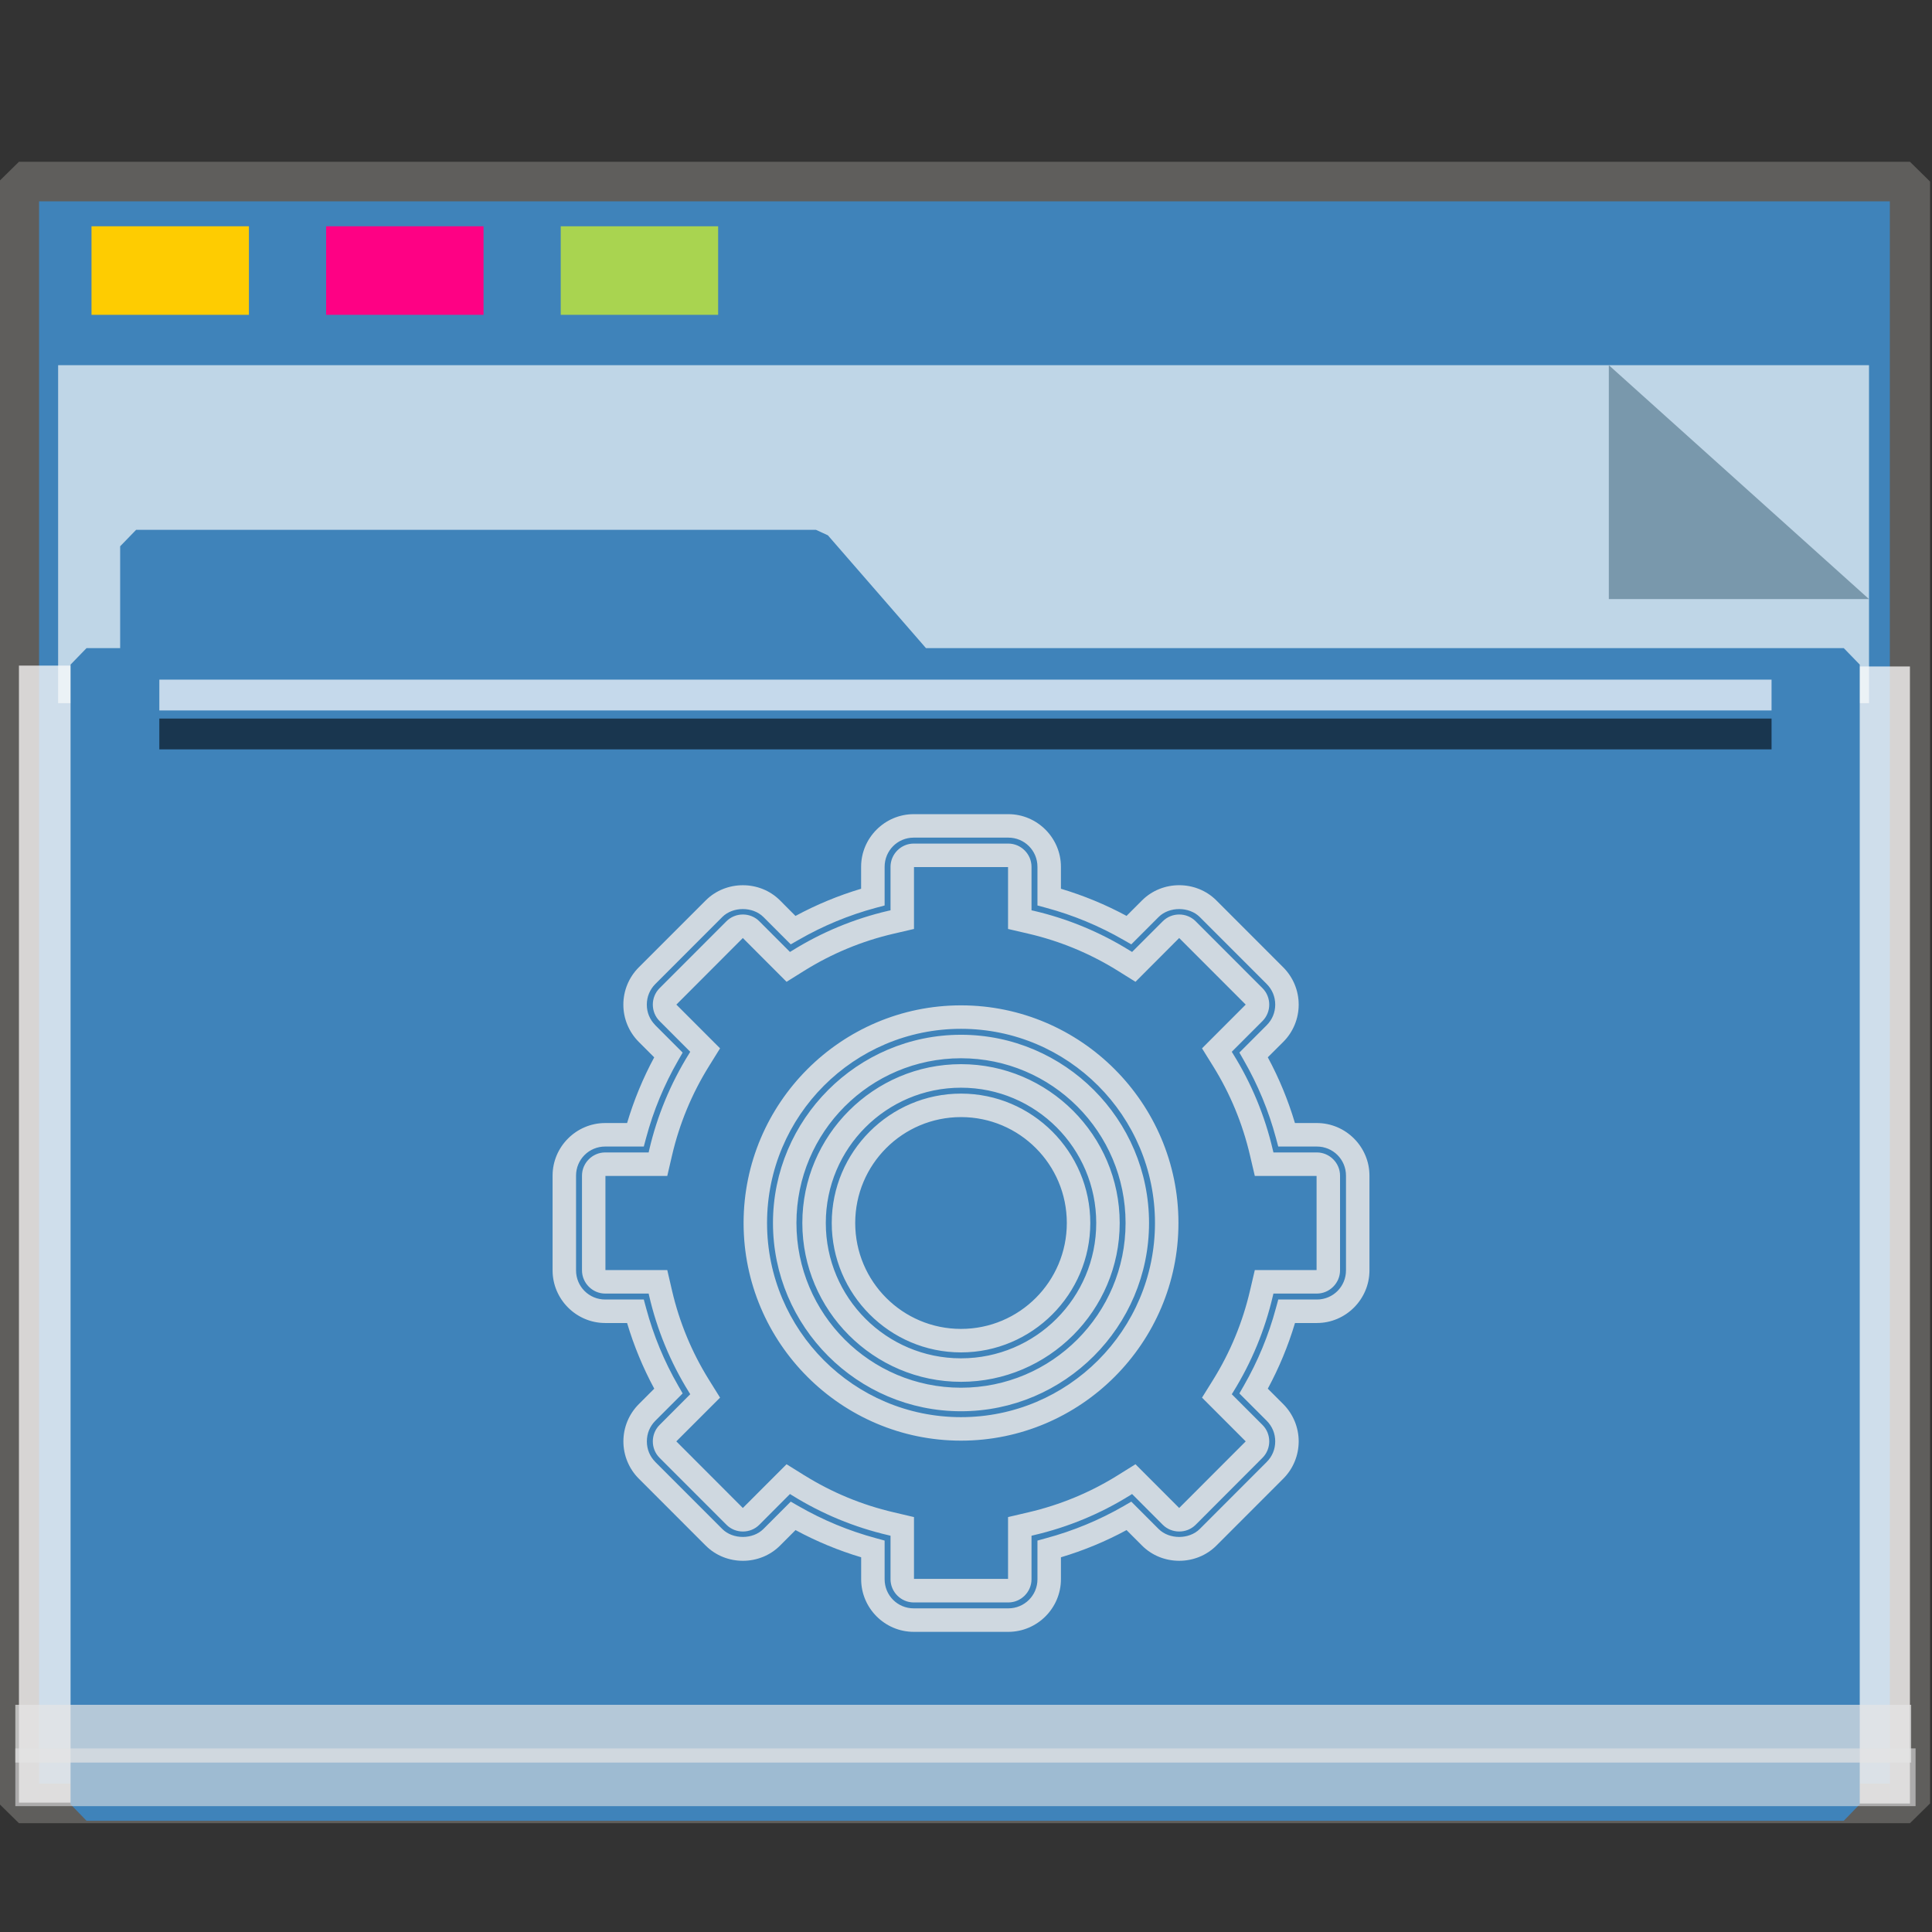 <?xml version="1.0" encoding="UTF-8" standalone="no"?>
<svg
   xmlns:dc="http://purl.org/dc/elements/1.1/"
   xmlns:cc="http://creativecommons.org/ns#"
   xmlns:rdf="http://www.w3.org/1999/02/22-rdf-syntax-ns#"
   xmlns:svg="http://www.w3.org/2000/svg"
   xmlns="http://www.w3.org/2000/svg"
   xmlns:sodipodi="http://sodipodi.sourceforge.net/DTD/sodipodi-0.dtd"
   xmlns:inkscape="http://www.inkscape.org/namespaces/inkscape"
   inkscape:version="1.0beta2 (2b71d25d45, 2019-12-03)"
   sodipodi:docname="folder-system.svg"
   id="SVGRoot"
   version="1.1"
   viewBox="0 0 64 64"
   height="64px"
   width="64px">
  <rect x="0" y="0" width="64" height="64" fill="#333333" stroke="none"/>
  <sodipodi:namedview
     inkscape:document-rotation="0"
     inkscape:snap-global="false"
     inkscape:snap-to-guides="false"
     inkscape:snap-grids="false"
     inkscape:snap-page="true"
     inkscape:snap-object-midpoints="true"
     inkscape:grid-bbox="true"
     inkscape:lockguides="true"
     inkscape:window-maximized="1"
     inkscape:window-y="21"
     inkscape:window-x="0"
     inkscape:window-height="1027"
     inkscape:window-width="1920"
     units="px"
     inkscape:pagecheckerboard="false"
     inkscape:showpageshadow="false"
     showgrid="false"
     inkscape:current-layer="apps"
     inkscape:document-units="px"
     inkscape:cy="37.355952"
     inkscape:cx="34.441767"
     inkscape:zoom="29.175434"
     inkscape:pageshadow="2"
     inkscape:pageopacity="0.0"
     borderopacity="1.0"
     bordercolor="#666666"
     pagecolor="#E5E5E5"
     id="base" />
  <defs
     id="defs2">
    <linearGradient
       id="linearGradient4314-5">
      <stop
         id="stop4316-5"
         offset="0"
         style="stop-color:#ff4b00;stop-opacity:1" />
      <stop
         id="stop4318-8"
         offset="1"
         style="stop-color:#ff5500;stop-opacity:1" />
    </linearGradient>
  </defs>
  <g
     inkscape:label="Layer 1"
     inkscape:groupmode="layer"
     id="layer1">
    <g
       transform="matrix(0.984,0,0,0.963,-3.199,-18.562)"
       id="g938">
      <g
         transform="matrix(0.995,0,0,1,0.645,-1.038)"
         id="g1521">
        <g
           id="g852">
          <rect
             style="opacity:1;fill:#3F83BA;fill-opacity:1;fill-rule:nonzero;stroke:#5f5e5c;stroke-width:1.361;stroke-linecap:square;stroke-linejoin:bevel;stroke-miterlimit:4;stroke-dasharray:none;stroke-opacity:1;paint-order:markers stroke fill"
             id="rect817"
             width="63.981"
             height="55.79"
             x="3.26"
             y="26.559" />
          <rect
             y="-67.24"
             x="43.239"
             height="1.928"
             width="39.113"
             id="rect1500"
             style="opacity:1;fill:#fefbfb;fill-opacity:0.755;fill-rule:nonzero;stroke:none;stroke-width:0.069;stroke-linecap:square;stroke-linejoin:bevel;stroke-miterlimit:4;stroke-dasharray:none;stroke-opacity:0.796;paint-order:markers stroke fill"
             transform="rotate(90)" />
          <rect
             transform="rotate(90)"
             style="opacity:1;fill:#fefbfb;fill-opacity:0.755;fill-rule:nonzero;stroke:none;stroke-width:0.081;stroke-linecap:square;stroke-linejoin:bevel;stroke-miterlimit:4;stroke-dasharray:none;stroke-opacity:0.796;paint-order:markers stroke fill"
             id="rect1498"
             width="39.113"
             height="2.615"
             x="43.209"
             y="-5.875" />
          <g
             id="g851"
             transform="matrix(0.267,0,0,0.377,-8.229,12.423)"
             style="opacity:0.693">
            <path
               id="rect831"
               d="M 47.996,54.25 H 277.469 V 85.091 H 47.996 Z"
               style="opacity:1;fill:#f8fafa;fill-opacity:1;fill-rule:nonzero;stroke:none;stroke-width:0.67;stroke-linecap:square;stroke-linejoin:bevel;stroke-miterlimit:4;stroke-dasharray:none;stroke-opacity:0.796;paint-order:markers stroke fill"
               inkscape:connector-curvature="0" />
            <path
               sodipodi:nodetypes="cccc"
               inkscape:connector-curvature="0"
               id="path1496"
               d="M 277.469,75.592 244.5,54.25 v 21.342 z"
               style="opacity:1;fill:#93a2a5;fill-opacity:1;fill-rule:nonzero;stroke:none;stroke-width:0.211;stroke-linecap:square;stroke-linejoin:bevel;stroke-miterlimit:4;stroke-dasharray:none;stroke-opacity:0.796;paint-order:markers stroke fill" />
          </g>
          <g
             transform="matrix(0.929,0,0,0.974,2.527,4.016)"
             style="fill:#3F83BA;fill-opacity:1;stroke:#3F83BA;stroke-width:1.162;stroke-miterlimit:4;stroke-dasharray:none;stroke-opacity:1"
             id="g1484">
            <path
               inkscape:connector-curvature="0"
               d="m 5.056,36.026 h 24.762 l 3.746,4.178 H 5.056 Z M 3.25,40.204 h 64 v 40.251 h -64 z"
               style="opacity:1;fill:#3F83BA;fill-opacity:1;fill-rule:nonzero;stroke:#3F83BA;stroke-width:1.162;stroke-linecap:square;stroke-linejoin:bevel;stroke-miterlimit:4;stroke-dasharray:none;stroke-opacity:1;paint-order:markers stroke fill"
               id="rect821"
               sodipodi:nodetypes="cccccccccc" />
          </g>
          <rect
             y="28.097"
             x="5.715"
             height="3.046"
             width="5.326"
             id="rect825"
             style="opacity:1;fill:#ffcc00;fill-opacity:0.993;fill-rule:nonzero;stroke:none;stroke-width:0.477;stroke-linecap:square;stroke-linejoin:bevel;stroke-miterlimit:4;stroke-dasharray:none;stroke-opacity:1;paint-order:markers stroke fill" />
          <rect
             style="opacity:1;fill:#ff0084;fill-opacity:0.993;fill-rule:nonzero;stroke:none;stroke-width:0.477;stroke-linecap:square;stroke-linejoin:bevel;stroke-miterlimit:4;stroke-dasharray:none;stroke-opacity:1;paint-order:markers stroke fill"
             id="rect827"
             width="5.326"
             height="3.046"
             x="13.653"
             y="28.097" />
          <rect
             y="28.097"
             x="21.591"
             height="3.046"
             width="5.326"
             id="rect829"
             style="opacity:1;fill:#aad450;fill-opacity:0.993;fill-rule:nonzero;stroke:none;stroke-width:0.477;stroke-linecap:square;stroke-linejoin:bevel;stroke-miterlimit:4;stroke-dasharray:none;stroke-opacity:1;paint-order:markers stroke fill" />
          <rect
             y="78.957"
             x="3.138"
             height="1.987"
             width="64.144"
             id="rect855"
             style="opacity:0.704;fill:#E5E5E5;fill-opacity:0.997;fill-rule:nonzero;stroke:none;stroke-width:0.09;stroke-linecap:square;stroke-linejoin:bevel;stroke-miterlimit:4;stroke-dasharray:none;stroke-opacity:0.796;paint-order:markers stroke fill" />
          <rect
             style="opacity:0.597;fill:#E5E5E5;fill-opacity:0.969;fill-rule:nonzero;stroke:none;stroke-width:0.09;stroke-linecap:square;stroke-linejoin:bevel;stroke-miterlimit:4;stroke-dasharray:none;stroke-opacity:0.796;paint-order:markers stroke fill"
             id="rect853"
             width="64.293"
             height="1.987"
             x="3.138"
             y="80.456" />
          <rect
             y="43.692"
             x="8.01"
             height="1.06"
             width="54.548"
             id="rect1504"
             style="opacity:0.704;fill:#fcfdff;fill-opacity:1;fill-rule:nonzero;stroke:none;stroke-width:0.061;stroke-linecap:square;stroke-linejoin:bevel;stroke-miterlimit:4;stroke-dasharray:none;stroke-opacity:0.796;paint-order:markers stroke fill" />
          <rect
             style="opacity:0.597;fill:#000207;fill-opacity:1;fill-rule:nonzero;stroke:none;stroke-width:0.061;stroke-linecap:square;stroke-linejoin:bevel;stroke-miterlimit:4;stroke-dasharray:none;stroke-opacity:0.796;paint-order:markers stroke fill"
             id="rect1523"
             width="54.548"
             height="1.06"
             x="8.01"
             y="45.031" />
          <g
             style="fill:none;stroke:#E5E5E5;stroke-width:1.122;stroke-miterlimit:4;stroke-dasharray:none;stroke-opacity:0.844;opacity:0.934"
             id="apps"
             transform="matrix(0.791,0,0,0.805,-255.05,-527.303)">
            <path
               id="path855"
               d="M 364.834 715.059 C 363.598 715.059 362.584 716.073 362.584 717.309 L 362.584 718.246 C 361.611 718.537 360.672 718.925 359.777 719.408 L 359.117 718.746 C 358.25 717.878 356.802 717.88 355.936 718.746 L 353.072 721.607 C 352.65 722.03 352.414 722.602 352.414 723.199 C 352.414 723.796 352.651 724.367 353.072 724.789 L 353.734 725.451 C 353.251 726.345 352.865 727.283 352.574 728.258 L 351.637 728.258 C 350.401 728.258 349.387 729.27 349.387 730.506 L 349.387 734.553 C 349.387 735.789 350.401 736.803 351.637 736.803 L 352.574 736.803 C 352.865 737.776 353.253 738.714 353.736 739.609 L 353.074 740.271 C 352.652 740.694 352.416 741.265 352.416 741.861 C 352.416 742.458 352.652 743.031 353.074 743.453 L 355.936 746.314 C 356.802 747.181 358.25 747.182 359.117 746.314 L 359.779 745.652 C 360.674 746.135 361.612 746.524 362.586 746.814 L 362.586 747.752 C 362.586 748.988 363.598 750 364.834 750 L 368.881 750 C 370.117 750 371.131 748.988 371.131 747.752 L 371.131 746.814 C 372.105 746.524 373.043 746.136 373.938 745.652 L 374.6 746.314 C 375.467 747.182 376.915 747.18 377.781 746.314 L 380.643 743.453 C 381.065 743.031 381.301 742.458 381.301 741.861 C 381.301 741.265 381.064 740.694 380.643 740.271 L 379.98 739.609 C 380.463 738.715 380.852 737.777 381.143 736.803 L 382.08 736.803 C 383.316 736.803 384.328 735.788 384.328 734.553 L 384.328 730.506 C 384.327 729.27 383.314 728.258 382.078 728.258 L 381.141 728.258 C 380.85 727.284 380.464 726.344 379.98 725.449 L 380.643 724.789 C 381.065 724.367 381.301 723.794 381.301 723.197 C 381.301 722.6 381.064 722.03 380.643 721.607 L 377.779 718.744 C 376.913 717.879 375.467 717.878 374.6 718.744 L 373.938 719.406 C 373.043 718.924 372.105 718.537 371.131 718.246 L 371.131 717.309 C 371.131 716.073 370.117 715.059 368.881 715.059 L 364.834 715.059 z M 364.834 716.062 L 368.881 716.062 C 369.572 716.062 370.127 716.617 370.127 717.309 L 370.127 718.961 L 370.498 719.061 C 371.657 719.373 372.766 719.833 373.807 720.432 L 374.141 720.623 L 375.309 719.455 C 375.763 719.001 376.617 719.002 377.07 719.455 L 379.932 722.316 C 380.17 722.555 380.297 722.861 380.297 723.197 C 380.297 723.533 380.169 723.841 379.932 724.078 L 378.764 725.246 L 378.955 725.58 C 379.554 726.62 380.014 727.729 380.326 728.889 L 380.426 729.262 L 382.078 729.262 C 382.769 729.262 383.324 729.815 383.324 730.506 L 383.324 734.553 C 383.324 735.244 382.771 735.799 382.08 735.799 L 380.428 735.799 L 380.326 736.17 C 380.014 737.329 379.554 738.439 378.955 739.48 L 378.764 739.812 L 379.932 740.98 C 380.17 741.219 380.297 741.525 380.297 741.861 C 380.297 742.198 380.169 742.505 379.932 742.742 L 377.07 745.604 C 376.616 746.058 375.764 746.059 375.309 745.604 L 374.141 744.436 L 373.809 744.629 C 372.767 745.228 371.657 745.686 370.498 745.998 L 370.127 746.1 L 370.127 747.752 C 370.127 748.443 369.572 748.996 368.881 748.996 L 364.834 748.996 C 364.143 748.996 363.59 748.443 363.59 747.752 L 363.59 746.1 L 363.219 745.998 C 362.06 745.686 360.95 745.226 359.908 744.627 L 359.574 744.436 L 358.406 745.604 C 357.952 746.058 357.098 746.058 356.645 745.604 L 353.783 742.744 L 353.783 742.742 C 353.546 742.504 353.42 742.197 353.42 741.861 C 353.42 741.525 353.546 741.218 353.783 740.98 L 354.951 739.812 L 354.76 739.48 C 354.16 738.439 353.701 737.329 353.389 736.17 L 353.289 735.799 L 351.637 735.799 C 350.946 735.799 350.391 735.245 350.391 734.553 L 350.391 730.506 C 350.391 729.815 350.946 729.262 351.637 729.262 L 353.289 729.262 L 353.389 728.889 C 353.7 727.729 354.161 726.62 354.76 725.58 L 354.951 725.248 L 353.783 724.08 L 353.783 724.078 C 353.546 723.84 353.418 723.535 353.418 723.199 C 353.418 722.862 353.546 722.554 353.783 722.316 L 356.645 719.455 C 357.098 719.001 357.952 719.001 358.406 719.455 L 359.574 720.623 L 359.908 720.432 C 360.95 719.832 362.057 719.373 363.217 719.061 L 363.59 718.961 L 363.59 717.309 C 363.59 716.617 364.143 716.062 364.834 716.062 z M 364.834 716.316 C 364.291 716.316 363.842 716.766 363.842 717.309 L 363.842 719.168 L 363.744 719.189 C 362.284 719.529 360.899 720.103 359.627 720.895 L 359.541 720.947 L 358.229 719.635 C 357.844 719.249 357.207 719.252 356.824 719.635 L 353.963 722.496 C 353.578 722.88 353.579 723.517 353.963 723.9 L 355.275 725.213 L 355.223 725.299 C 354.431 726.571 353.857 727.956 353.518 729.416 L 353.496 729.514 L 351.637 729.514 C 351.094 729.514 350.645 729.963 350.645 730.506 L 350.645 734.553 C 350.645 735.095 351.094 735.545 351.637 735.545 L 353.496 735.545 L 353.518 735.643 C 353.857 737.102 354.431 738.49 355.223 739.762 L 355.275 739.846 L 353.963 741.16 C 353.578 741.544 353.579 742.181 353.963 742.564 L 356.824 745.424 C 357.207 745.808 357.844 745.81 358.229 745.426 L 359.541 744.111 L 359.627 744.164 C 360.9 744.956 362.285 745.529 363.744 745.869 L 363.842 745.893 L 363.842 747.752 C 363.842 748.295 364.291 748.744 364.834 748.744 L 368.881 748.744 C 369.424 748.744 369.873 748.295 369.873 747.752 L 369.873 745.893 L 369.971 745.869 C 371.431 745.53 372.818 744.956 374.09 744.164 L 374.174 744.111 L 375.488 745.426 C 375.873 745.809 376.51 745.808 376.893 745.426 L 379.752 742.564 C 380.137 742.181 380.138 741.544 379.754 741.16 L 378.439 739.846 L 378.492 739.762 C 379.284 738.489 379.857 737.101 380.197 735.643 L 380.221 735.545 L 382.078 735.545 C 382.621 735.545 383.07 735.095 383.07 734.553 L 383.07 730.506 C 383.07 729.963 382.621 729.514 382.078 729.514 L 380.221 729.514 L 380.197 729.416 C 379.858 727.956 379.284 726.57 378.492 725.299 L 378.439 725.213 L 379.752 723.9 C 380.137 723.517 380.138 722.88 379.754 722.496 L 376.893 719.635 C 376.51 719.251 375.873 719.25 375.488 719.635 L 374.174 720.947 L 374.09 720.895 L 374.088 720.895 C 372.815 720.103 371.43 719.529 369.971 719.189 L 369.873 719.168 L 369.873 717.309 C 369.873 716.766 369.424 716.316 368.881 716.316 L 364.834 716.316 z M 364.846 717.32 L 368.869 717.32 L 368.869 719.965 L 369.744 720.168 C 371.097 720.483 372.379 721.014 373.559 721.748 L 374.32 722.223 L 376.189 720.352 L 379.035 723.197 L 377.166 725.066 L 377.641 725.83 C 378.375 727.008 378.904 728.291 379.219 729.645 L 379.424 730.518 L 382.066 730.518 L 382.066 734.541 L 379.424 734.541 L 379.219 735.416 C 378.904 736.769 378.375 738.051 377.641 739.23 L 377.166 739.992 L 379.035 741.861 L 376.189 744.707 L 374.32 742.838 L 373.559 743.312 C 372.38 744.047 371.097 744.576 369.744 744.891 L 368.869 745.096 L 368.869 747.738 L 364.846 747.738 L 364.846 745.096 L 363.973 744.891 C 362.62 744.576 361.337 744.046 360.158 743.312 L 360.156 743.312 L 359.395 742.838 L 357.525 744.707 L 354.68 741.861 L 356.551 739.992 L 356.076 739.23 C 355.342 738.051 354.81 736.769 354.496 735.416 L 354.293 734.541 L 351.648 734.541 L 351.648 730.518 L 354.293 730.518 L 354.496 729.645 C 354.811 728.291 355.342 727.009 356.076 725.83 L 356.551 725.066 L 354.682 723.197 L 357.525 720.352 L 359.395 722.223 L 360.156 721.748 C 361.335 721.014 362.619 720.482 363.973 720.168 L 364.846 719.965 L 364.846 717.32 z M 366.857 723.229 C 361.733 723.229 357.557 727.405 357.557 732.529 C 357.557 737.653 361.733 741.83 366.857 741.83 C 371.981 741.83 376.158 737.653 376.158 732.529 C 376.158 727.405 371.981 723.229 366.857 723.229 z M 366.857 724.232 C 371.437 724.232 375.154 727.95 375.154 732.529 C 375.154 737.109 371.437 740.826 366.857 740.826 C 362.278 740.826 358.561 737.109 358.561 732.529 C 358.561 727.95 362.278 724.232 366.857 724.232 z M 366.857 724.486 C 362.427 724.486 358.814 728.099 358.814 732.529 C 358.814 736.96 362.427 740.574 366.857 740.574 C 371.288 740.574 374.9 736.96 374.9 732.529 C 374.9 728.099 371.288 724.486 366.857 724.486 z M 366.857 725.49 C 370.744 725.49 373.896 728.643 373.896 732.529 C 373.896 736.416 370.744 739.568 366.857 739.568 C 362.971 739.568 359.818 736.416 359.818 732.529 C 359.818 728.643 362.971 725.49 366.857 725.49 z M 366.857 725.742 C 363.12 725.742 360.07 728.792 360.07 732.529 C 360.07 736.267 363.12 739.316 366.857 739.316 C 370.595 739.316 373.645 736.267 373.645 732.529 C 373.645 728.792 370.595 725.742 366.857 725.742 z M 366.857 726.748 C 370.05 726.748 372.641 729.336 372.641 732.529 C 372.641 735.722 370.05 738.312 366.857 738.312 C 363.664 738.312 361.074 735.722 361.074 732.529 C 361.074 729.336 363.664 726.748 366.857 726.748 z M 366.857 727 C 363.813 727 361.328 729.485 361.328 732.529 C 361.328 735.574 363.813 738.059 366.857 738.059 C 369.902 738.059 372.387 735.574 372.387 732.529 C 372.387 729.485 369.902 727 366.857 727 z M 366.857 728.004 C 369.357 728.004 371.383 730.029 371.383 732.529 C 371.383 735.029 369.357 737.055 366.857 737.055 C 364.358 737.055 362.332 735.029 362.332 732.529 C 362.332 730.029 364.358 728.004 366.857 728.004 z "
               style="color:#E5E5E5;font-style:normal;font-variant:normal;font-weight:normal;font-stretch:normal;font-size:medium;line-height:normal;font-family:sans-serif;font-variant-ligatures:normal;font-variant-position:normal;font-variant-caps:normal;font-variant-numeric:normal;font-variant-alternates:normal;font-variant-east-asian:normal;font-feature-settings:normal;font-variation-settings:normal;text-indent:0;text-align:start;text-decoration:none;text-decoration-line:none;text-decoration-style:solid;text-decoration-color:#E5E5E5;letter-spacing:normal;word-spacing:normal;text-transform:none;writing-mode:lr-tb;direction:ltr;text-orientation:mixed;dominant-baseline:auto;baseline-shift:baseline;text-anchor:start;white-space:normal;shape-padding:0;shape-margin:0;inline-size:0;clip-rule:nonzero;display:inline;overflow:visible;visibility:visible;isolation:auto;mix-blend-mode:normal;color-interpolation:sRGB;color-interpolation-filters:linearRGB;solid-color:#E5E5E5;solid-opacity:1;vector-effect:none;fill:#E5E5E5;fill-opacity:0.918;fill-rule:nonzero;stroke:none;stroke-width:1.004;stroke-linecap:butt;stroke-linejoin:miter;stroke-miterlimit:4;stroke-dasharray:none;stroke-dashoffset:0;stroke-opacity:1;anonymous:0;color-rendering:auto;image-rendering:auto;shape-rendering:auto;text-rendering:auto;enable-background:accumulate;stop-color:#E5E5E5;stop-opacity:1;opacity:1" />
          </g>
        </g>
      </g>
    </g>
  </g>
</svg>
